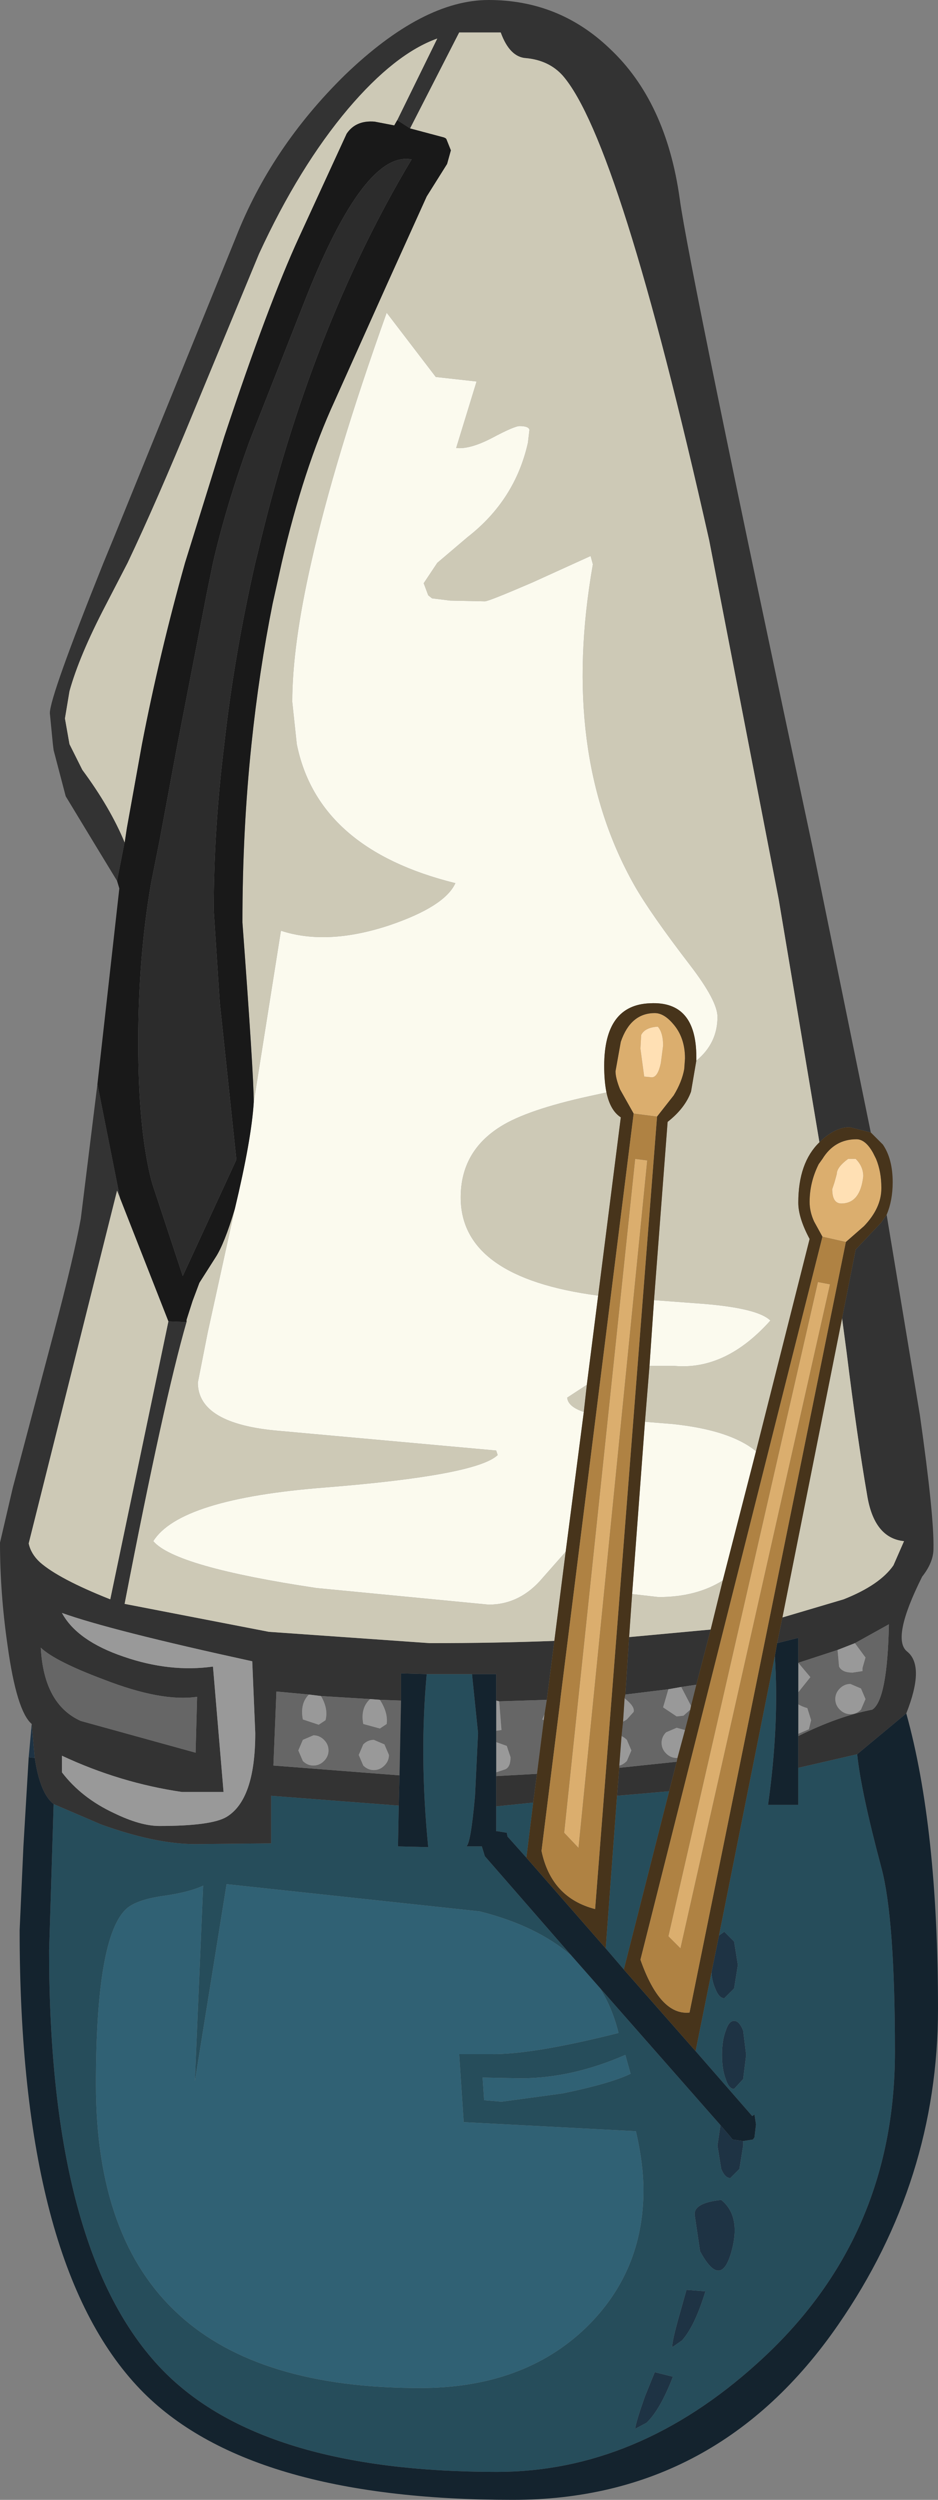 <?xml version="1.0" encoding="UTF-8" standalone="no"?>
<svg xmlns:ffdec="https://www.free-decompiler.com/flash" xmlns:xlink="http://www.w3.org/1999/xlink" ffdec:objectType="shape" height="165.45px" width="62.1px" xmlns="http://www.w3.org/2000/svg">
  <rect width="100%" height="100%" fill="#808080" stroke="none"/>
  <g transform="matrix(1.0, 0.0, 0.0, 1.0, 28.65, 131.6)">
    <path d="M-26.75 -15.3 L-26.55 -17.5 -26.35 -15.25 -26.75 -15.3 M18.45 -1.05 L18.95 -3.5 19.3 -3.75 19.95 -3.1 20.2 -1.55 19.95 0.0 19.3 0.65 Q18.95 0.65 18.7 0.0 18.5 -0.45 18.45 -1.05 M19.05 9.05 L19.65 9.75 19.85 10.0 20.55 10.1 20.55 10.4 20.3 11.95 19.7 12.55 Q19.35 12.55 19.1 11.95 L18.85 10.4 19.05 9.05 M20.55 2.8 L20.75 4.4 20.55 6.0 19.95 6.65 Q19.6 6.65 19.4 6.0 19.15 5.35 19.15 4.4 19.15 3.45 19.4 2.8 19.6 2.15 19.95 2.15 20.3 2.15 20.55 2.8 M14.15 28.75 L13.4 29.15 Q13.45 28.7 14.05 27.0 L14.7 25.4 15.9 25.7 Q15.05 27.9 14.15 28.75 M16.35 21.55 L16.8 19.95 18.05 20.05 Q17.35 22.35 16.5 23.3 L15.85 23.75 Q15.85 23.3 16.35 21.55 M19.1 14.0 Q20.45 15.1 19.75 17.5 19.05 19.9 17.7 17.4 L17.35 15.05 Q17.2 14.2 19.1 14.0" fill="#1e3344" fill-rule="evenodd" stroke="none"/>
    <path d="M24.2 -14.6 L28.1 -15.5 Q28.35 -13.05 29.7 -8.0 30.6 -4.65 30.6 4.2 30.6 16.6 21.5 24.8 13.55 32.0 4.25 32.0 -11.35 32.0 -17.9 25.25 -25.4 17.5 -25.4 -2.5 L-25.1 -12.2 -21.95 -10.85 Q-18.35 -9.55 -15.7 -9.55 L-10.7 -9.6 -10.7 -12.75 -2.25 -12.1 -2.3 -9.4 -0.3 -9.35 Q-0.9 -15.4 -0.4 -20.8 L2.6 -20.8 3.0 -16.9 2.8 -12.75 Q2.5 -9.4 2.2 -9.4 L3.25 -9.4 3.45 -8.75 9.2 -2.15 Q6.9 -4.15 3.1 -5.1 L-13.65 -6.9 -15.75 6.15 -15.2 -6.8 Q-16.15 -6.35 -18.0 -6.1 -19.6 -5.85 -20.25 -5.3 -22.3 -3.5 -22.3 6.35 -22.3 16.6 -16.8 21.6 -11.5 26.45 -0.85 26.45 6.0 26.45 10.15 22.45 13.95 18.75 13.95 13.35 13.95 11.6 13.45 9.45 L2.05 8.85 1.75 4.35 3.8 4.35 Q6.55 4.4 12.3 2.95 11.9 1.3 11.05 -0.05 L19.05 9.05 18.85 10.4 19.1 11.95 Q19.35 12.55 19.7 12.55 L20.3 11.95 20.55 10.4 20.55 10.1 21.2 10.0 21.3 9.85 21.4 9.0 21.3 8.35 21.15 8.45 17.4 4.15 18.45 -1.05 Q18.5 -0.45 18.7 0.0 18.95 0.65 19.3 0.65 L19.95 0.0 20.2 -1.55 19.95 -3.1 19.3 -3.75 18.95 -3.5 22.65 -22.0 Q22.95 -17.5 22.2 -12.15 L24.2 -12.15 24.2 -14.6 M6.65 -12.3 L6.2 -8.65 4.95 -10.05 4.9 -10.3 4.3 -10.4 4.2 -10.4 4.2 -12.05 6.65 -12.3 M11.45 -2.65 L12.2 -12.75 15.65 -13.05 12.65 -1.25 11.45 -2.65 M20.55 2.8 Q20.3 2.15 19.95 2.15 19.6 2.15 19.4 2.8 19.15 3.45 19.15 4.4 19.15 5.35 19.4 6.0 19.6 6.65 19.95 6.65 L20.55 6.0 20.75 4.4 20.55 2.8 M13.1 5.65 L12.75 4.4 Q9.2 5.95 5.8 5.95 L3.3 5.9 3.4 7.4 4.55 7.5 8.6 6.95 Q11.75 6.3 13.1 5.65 M19.1 14.0 Q17.2 14.2 17.35 15.05 L17.7 17.4 Q19.05 19.9 19.75 17.5 20.45 15.1 19.1 14.0 M16.35 21.55 Q15.85 23.3 15.85 23.75 L16.5 23.3 Q17.35 22.35 18.05 20.05 L16.8 19.95 16.35 21.55 M14.15 28.75 Q15.05 27.9 15.9 25.7 L14.7 25.4 14.05 27.0 Q13.45 28.7 13.4 29.15 L14.15 28.75" fill="#264d5b" fill-rule="evenodd" stroke="none"/>
    <path d="M25.6 -56.0 L22.9 -72.1 18.3 -95.85 Q12.35 -122.3 8.6 -126.6 7.7 -127.6 6.2 -127.75 5.1 -127.8 4.5 -129.45 L1.75 -129.45 -1.5 -123.1 -2.35 -123.65 0.3 -129.05 Q-2.5 -128.05 -5.6 -124.4 -8.85 -120.55 -11.5 -114.8 L-15.85 -104.3 Q-18.3 -98.35 -20.2 -94.35 L-21.65 -91.55 Q-23.4 -88.2 -24.05 -85.85 L-24.35 -84.05 -24.05 -82.35 -23.2 -80.65 Q-21.35 -78.15 -20.4 -75.85 L-20.9 -73.3 -22.3 -75.6 -24.3 -78.9 -25.1 -81.95 -25.15 -82.35 -25.35 -84.4 Q-25.35 -85.5 -21.8 -94.35 L-21.1 -96.05 -13.05 -115.85 Q-10.7 -121.85 -5.8 -126.65 -0.65 -131.6 3.7 -131.6 8.35 -131.6 11.7 -128.4 15.45 -124.9 16.35 -118.45 16.95 -113.95 25.15 -75.5 L29.0 -56.65 27.6 -57.0 Q26.7 -57.0 25.75 -56.15 L25.6 -56.0 M30.05 -51.2 L32.25 -37.95 Q33.2 -31.25 33.15 -29.1 33.15 -28.2 32.4 -27.25 30.35 -23.15 31.4 -22.3 32.6 -21.35 31.35 -18.2 L28.1 -15.5 24.2 -14.6 24.2 -16.7 Q26.8 -18.0 29.1 -18.45 30.1 -19.1 30.2 -24.1 L27.95 -22.85 26.8 -22.4 24.2 -21.55 24.2 -23.2 22.8 -22.85 23.15 -24.55 27.2 -25.75 Q29.6 -26.7 30.5 -28.0 L31.2 -29.6 Q29.2 -29.8 28.75 -32.7 28.1 -36.45 27.4 -42.1 L27.1 -44.35 28.0 -48.9 29.7 -50.7 30.05 -51.2 M-26.55 -17.5 Q-27.55 -18.35 -28.15 -22.7 -28.65 -26.15 -28.65 -29.5 L-27.8 -33.15 -25.1 -43.35 Q-23.75 -48.45 -23.3 -50.95 L-22.2 -59.85 -20.7 -52.3 -20.9 -52.8 -26.75 -29.45 Q-26.6 -28.75 -26.0 -28.2 -24.75 -27.1 -21.35 -25.75 L-17.5 -44.15 -16.3 -44.1 Q-17.8 -38.9 -20.4 -25.45 L-10.85 -23.6 -0.2 -22.85 Q4.2 -22.85 8.05 -23.0 L7.55 -19.1 4.4 -19.0 4.2 -19.05 4.2 -20.8 2.6 -20.8 -0.4 -20.8 -2.1 -20.85 -2.1 -19.05 -3.5 -19.1 -4.15 -19.15 -7.4 -19.35 -8.2 -19.45 -10.35 -19.65 -10.55 -14.75 -2.2 -14.1 -2.25 -12.1 -10.7 -12.75 -10.7 -9.6 -15.7 -9.55 Q-18.35 -9.55 -21.95 -10.85 L-25.1 -12.2 Q-26.0 -12.9 -26.35 -15.25 L-26.55 -17.5 M6.9 -14.2 L6.65 -12.3 4.2 -12.05 4.2 -14.05 6.9 -14.2 M12.2 -12.75 L12.35 -14.6 16.15 -15.0 15.65 -13.05 12.2 -12.75 M12.75 -19.45 L13.0 -23.25 18.4 -23.75 17.45 -20.1 16.45 -19.95 15.6 -19.8 12.75 -19.45 M-21.8 -20.45 Q-25.0 -21.65 -25.95 -22.55 -25.75 -18.8 -23.3 -17.7 L-15.7 -15.6 -15.6 -19.3 Q-17.95 -18.95 -21.8 -20.45 M-24.55 -15.4 L-24.55 -14.3 Q-23.25 -12.6 -21.1 -11.6 -19.35 -10.75 -18.1 -10.75 -14.65 -10.75 -13.65 -11.35 -11.75 -12.5 -11.75 -16.9 L-11.95 -21.65 Q-21.35 -23.7 -24.55 -24.85 -23.55 -23.0 -20.45 -21.95 -17.4 -20.9 -14.55 -21.3 L-13.85 -13.0 -16.6 -13.0 Q-20.7 -13.6 -24.55 -15.4" fill="#333333" fill-rule="evenodd" stroke="none"/>
    <path d="M9.2 -2.15 L11.05 -0.05 Q11.9 1.3 12.3 2.95 6.55 4.4 3.8 4.35 L1.75 4.35 2.05 8.85 13.45 9.45 Q13.95 11.6 13.95 13.35 13.95 18.75 10.15 22.45 6.0 26.45 -0.85 26.45 -11.5 26.45 -16.8 21.6 -22.3 16.6 -22.3 6.35 -22.3 -3.5 -20.25 -5.3 -19.6 -5.85 -18.0 -6.1 -16.15 -6.35 -15.2 -6.8 L-15.75 6.15 -13.65 -6.9 3.1 -5.1 Q6.9 -4.15 9.2 -2.15 M13.1 5.65 Q11.75 6.3 8.6 6.95 L4.55 7.5 3.4 7.4 3.3 5.9 5.8 5.95 Q9.2 5.95 12.75 4.4 L13.1 5.65" fill="#306174" fill-rule="evenodd" stroke="none"/>
    <path d="M24.2 -21.55 L26.8 -22.4 26.9 -21.3 Q27.1 -20.9 27.8 -20.9 L28.45 -21.0 28.45 -21.2 28.65 -21.9 27.95 -22.85 30.2 -24.1 Q30.1 -19.1 29.1 -18.45 26.8 -18.0 24.2 -16.7 L24.2 -16.85 24.9 -17.15 25.05 -17.75 24.8 -18.55 Q24.45 -18.65 24.2 -18.8 L24.2 -19.6 25.0 -20.6 24.2 -21.55 M7.55 -19.1 L7.4 -18.15 7.25 -17.8 7.35 -17.75 6.9 -14.2 4.2 -14.05 4.2 -14.3 4.8 -14.5 Q5.15 -14.65 5.15 -15.3 L4.9 -16.05 4.2 -16.3 4.2 -17.05 4.55 -17.1 4.4 -19.0 7.55 -19.1 M12.35 -14.6 L12.35 -14.75 Q12.6 -14.8 12.85 -15.05 L13.15 -15.75 12.85 -16.45 Q12.7 -16.6 12.5 -16.7 L12.6 -17.65 12.85 -17.8 13.3 -18.3 Q13.4 -18.65 12.7 -19.2 L12.75 -19.45 15.6 -19.8 15.25 -18.6 16.15 -18.0 16.6 -18.05 17.05 -18.45 16.7 -17.1 16.15 -17.25 15.45 -16.95 Q15.15 -16.65 15.15 -16.25 15.15 -15.85 15.45 -15.55 15.75 -15.25 16.15 -15.25 L16.2 -15.25 16.15 -15.0 12.35 -14.6 M16.45 -19.95 L17.45 -20.1 17.1 -18.7 16.45 -19.95 M26.95 -19.85 Q26.65 -19.55 26.65 -19.15 26.65 -18.75 26.95 -18.45 27.25 -18.15 27.65 -18.15 28.05 -18.15 28.35 -18.45 L28.65 -19.15 28.35 -19.85 27.65 -20.15 Q27.25 -20.15 26.95 -19.85 M-21.8 -20.45 Q-17.95 -18.95 -15.6 -19.3 L-15.7 -15.6 -23.3 -17.7 Q-25.75 -18.8 -25.95 -22.55 -25.0 -21.65 -21.8 -20.45 M-2.2 -14.1 L-10.55 -14.75 -10.35 -19.65 -8.2 -19.45 Q-8.8 -18.85 -8.6 -17.8 L-7.55 -17.45 -7.1 -17.75 Q-6.9 -18.5 -7.4 -19.35 L-4.15 -19.15 Q-4.8 -18.55 -4.6 -17.5 L-3.5 -17.2 -3.05 -17.5 Q-2.95 -18.25 -3.5 -19.1 L-2.1 -19.05 -2.2 -14.1 M-3.9 -16.45 Q-4.3 -16.45 -4.6 -16.15 L-4.9 -15.45 -4.6 -14.75 Q-4.3 -14.45 -3.9 -14.45 -3.5 -14.45 -3.2 -14.75 -2.9 -15.05 -2.9 -15.45 L-3.2 -16.15 -3.9 -16.45 M-6.9 -15.75 Q-6.9 -16.15 -7.2 -16.45 -7.5 -16.75 -7.9 -16.75 L-8.6 -16.45 -8.9 -15.75 -8.6 -15.05 Q-8.3 -14.75 -7.9 -14.75 -7.5 -14.75 -7.2 -15.05 -6.9 -15.35 -6.9 -15.75" fill="#666666" fill-rule="evenodd" stroke="none"/>
    <path d="M26.8 -22.4 L27.95 -22.85 28.65 -21.9 28.45 -21.2 28.45 -21.0 27.8 -20.9 Q27.1 -20.9 26.9 -21.3 L26.8 -22.4 M7.4 -18.15 L7.35 -17.75 7.25 -17.8 7.4 -18.15 M12.35 -14.75 L12.5 -16.7 Q12.7 -16.6 12.85 -16.45 L13.15 -15.75 12.85 -15.05 Q12.6 -14.8 12.35 -14.75 M12.6 -17.65 L12.7 -19.2 Q13.4 -18.65 13.3 -18.3 L12.85 -17.8 12.6 -17.65 M15.6 -19.8 L16.45 -19.95 17.1 -18.7 17.05 -18.45 16.6 -18.05 16.15 -18.0 15.25 -18.6 15.6 -19.8 M16.7 -17.1 L16.2 -15.25 16.15 -15.25 Q15.75 -15.25 15.45 -15.55 15.15 -15.85 15.15 -16.25 15.15 -16.65 15.45 -16.95 L16.15 -17.25 16.7 -17.1 M4.2 -19.05 L4.4 -19.0 4.55 -17.1 4.2 -17.05 4.2 -19.05 M4.2 -14.3 L4.2 -16.3 4.9 -16.05 5.15 -15.3 Q5.15 -14.65 4.8 -14.5 L4.2 -14.3 M26.95 -19.85 Q27.25 -20.15 27.65 -20.15 L28.35 -19.85 28.65 -19.15 28.35 -18.45 Q28.05 -18.15 27.65 -18.15 27.25 -18.15 26.95 -18.45 26.65 -18.75 26.65 -19.15 26.65 -19.55 26.95 -19.85 M24.2 -21.55 L25.0 -20.6 24.2 -19.6 24.2 -21.55 M24.2 -18.8 Q24.45 -18.65 24.8 -18.55 L25.05 -17.75 24.9 -17.15 24.2 -16.85 24.2 -18.8 M-24.55 -15.4 Q-20.7 -13.6 -16.6 -13.0 L-13.85 -13.0 -14.55 -21.3 Q-17.4 -20.9 -20.45 -21.95 -23.55 -23.0 -24.55 -24.85 -21.35 -23.7 -11.95 -21.65 L-11.75 -16.9 Q-11.75 -12.5 -13.65 -11.35 -14.65 -10.75 -18.1 -10.75 -19.35 -10.75 -21.1 -11.6 -23.25 -12.6 -24.55 -14.3 L-24.55 -15.4 M-8.2 -19.45 L-7.4 -19.35 Q-6.9 -18.5 -7.1 -17.75 L-7.55 -17.45 -8.6 -17.8 Q-8.8 -18.85 -8.2 -19.45 M-4.15 -19.15 L-3.5 -19.1 Q-2.95 -18.25 -3.05 -17.5 L-3.5 -17.2 -4.6 -17.5 Q-4.8 -18.55 -4.15 -19.15 M-6.9 -15.75 Q-6.9 -15.35 -7.2 -15.05 -7.5 -14.75 -7.9 -14.75 -8.3 -14.75 -8.6 -15.05 L-8.9 -15.75 -8.6 -16.45 -7.9 -16.75 Q-7.5 -16.75 -7.2 -16.45 -6.9 -16.15 -6.9 -15.75 M-3.9 -16.45 L-3.2 -16.15 -2.9 -15.45 Q-2.9 -15.05 -3.2 -14.75 -3.5 -14.45 -3.9 -14.45 -4.3 -14.45 -4.6 -14.75 L-4.9 -15.45 -4.6 -16.15 Q-4.3 -16.45 -3.9 -16.45" fill="#999999" fill-rule="evenodd" stroke="none"/>
    <path d="M-1.5 -123.1 L1.75 -129.45 4.5 -129.45 Q5.1 -127.8 6.2 -127.75 7.7 -127.6 8.6 -126.6 12.35 -122.3 18.3 -95.85 L22.9 -72.1 25.6 -56.0 Q24.2 -54.65 24.2 -52.0 24.2 -51.0 24.95 -49.6 L21.4 -35.55 Q19.7 -36.95 15.9 -37.35 L14.05 -37.5 14.35 -41.2 16.0 -41.2 Q19.4 -40.9 22.35 -44.2 21.55 -45.0 18.0 -45.3 L14.65 -45.55 15.55 -57.35 Q16.7 -58.25 17.1 -59.35 L17.45 -61.4 Q18.85 -62.55 18.85 -64.3 18.85 -65.35 17.05 -67.7 14.4 -71.15 13.35 -73.0 8.4 -81.75 10.6 -94.25 L10.45 -94.8 6.6 -93.05 Q3.7 -91.8 3.45 -91.8 L1.15 -91.85 -0.05 -92.0 -0.3 -92.2 -0.6 -93.0 0.3 -94.35 2.3 -96.05 Q5.45 -98.5 6.3 -102.3 L6.4 -103.15 Q6.35 -103.4 5.75 -103.4 5.4 -103.4 3.9 -102.6 2.45 -101.85 1.55 -101.95 L2.9 -106.35 0.2 -106.65 -3.05 -110.9 Q-6.5 -101.25 -8.05 -94.35 -9.3 -88.85 -9.3 -85.15 L-9.0 -82.35 Q-7.6 -75.4 1.5 -73.15 0.8 -71.6 -2.9 -70.35 -7.0 -69.0 -10.05 -70.0 L-11.85 -58.65 Q-11.85 -60.45 -12.6 -70.55 -12.6 -76.65 -12.0 -82.35 -11.5 -87.15 -10.6 -91.65 L-10.0 -94.35 Q-8.55 -100.6 -6.5 -105.05 L-3.0 -112.85 -0.4 -118.6 0.95 -120.75 1.2 -121.65 0.9 -122.4 0.85 -122.45 0.75 -122.5 -1.5 -123.1 M-20.4 -75.85 Q-21.35 -78.15 -23.2 -80.65 L-24.05 -82.35 -24.35 -84.05 -24.05 -85.85 Q-23.4 -88.2 -21.65 -91.55 L-20.2 -94.35 Q-18.3 -98.35 -15.85 -104.3 L-11.5 -114.8 Q-8.85 -120.55 -5.6 -124.4 -2.5 -128.05 0.3 -129.05 L-2.35 -123.65 -2.55 -123.3 -3.85 -123.55 Q-5.1 -123.65 -5.7 -122.75 L-8.85 -115.9 Q-10.9 -111.45 -13.8 -102.7 L-16.4 -94.35 Q-18.1 -88.3 -19.25 -82.35 L-20.25 -76.8 -20.4 -75.8 -20.4 -75.85 M10.95 -45.85 Q1.85 -47.05 1.85 -52.35 1.85 -55.4 4.5 -57.05 6.25 -58.15 10.35 -59.05 L11.5 -59.3 Q11.75 -58.1 12.45 -57.65 L10.95 -45.85 M27.1 -44.35 L27.4 -42.1 Q28.1 -36.45 28.75 -32.7 29.2 -29.8 31.2 -29.6 L30.5 -28.0 Q29.6 -26.7 27.2 -25.75 L23.15 -24.55 27.1 -44.35 M10.0 -38.15 Q8.95 -38.5 8.9 -39.1 L10.2 -39.95 10.0 -38.15 M8.8 -28.9 L8.05 -23.0 Q4.2 -22.85 -0.2 -22.85 L-10.85 -23.6 -20.4 -25.45 Q-17.8 -38.9 -16.3 -44.1 L-16.3 -44.25 -15.9 -45.5 -15.45 -46.7 -14.4 -48.35 Q-13.8 -49.25 -13.1 -51.6 L-14.9 -43.4 -15.55 -40.1 Q-15.55 -37.35 -10.15 -36.9 L4.2 -35.6 4.3 -35.3 Q2.9 -33.95 -7.15 -33.15 -16.75 -32.4 -18.5 -29.6 -17.05 -27.9 -7.7 -26.5 L3.7 -25.4 Q5.8 -25.4 7.3 -27.2 L8.8 -28.9 M13.0 -23.25 L13.2 -26.1 14.95 -25.9 Q17.45 -25.9 19.2 -27.0 L18.4 -23.75 13.0 -23.25 M-17.5 -44.15 L-21.35 -25.75 Q-24.75 -27.1 -26.0 -28.2 -26.6 -28.75 -26.75 -29.45 L-20.9 -52.8 -20.7 -52.3 -17.5 -44.15" fill="#cdc9b6" fill-rule="evenodd" stroke="none"/>
    <path d="M-11.85 -58.65 L-10.05 -70.0 Q-7.0 -69.0 -2.9 -70.35 0.8 -71.6 1.5 -73.15 -7.6 -75.4 -9.0 -82.35 L-9.3 -85.15 Q-9.3 -88.85 -8.05 -94.35 -6.5 -101.25 -3.05 -110.9 L0.2 -106.65 2.9 -106.35 1.55 -101.95 Q2.45 -101.85 3.9 -102.6 5.4 -103.4 5.75 -103.4 6.35 -103.4 6.4 -103.15 L6.3 -102.3 Q5.45 -98.5 2.3 -96.05 L0.3 -94.35 -0.6 -93.0 -0.3 -92.2 -0.05 -92.0 1.15 -91.85 3.45 -91.8 Q3.7 -91.8 6.6 -93.05 L10.45 -94.8 10.6 -94.25 Q8.4 -81.75 13.35 -73.0 14.4 -71.15 17.05 -67.7 18.85 -65.35 18.85 -64.3 18.85 -62.55 17.45 -61.4 L17.45 -61.65 Q17.45 -65.35 14.4 -65.2 11.35 -65.1 11.35 -61.05 11.35 -60.05 11.5 -59.3 L10.35 -59.05 Q6.25 -58.15 4.5 -57.05 1.85 -55.4 1.85 -52.35 1.85 -47.05 10.95 -45.85 L10.2 -39.95 8.9 -39.1 Q8.95 -38.5 10.0 -38.15 L8.8 -28.9 7.3 -27.2 Q5.8 -25.4 3.7 -25.4 L-7.7 -26.5 Q-17.05 -27.9 -18.5 -29.6 -16.75 -32.4 -7.15 -33.15 2.9 -33.95 4.3 -35.3 L4.2 -35.6 -10.15 -36.9 Q-15.55 -37.35 -15.55 -40.1 L-14.9 -43.4 -13.1 -51.6 Q-12.0 -56.2 -11.85 -58.65 M14.65 -45.55 L18.0 -45.3 Q21.55 -45.0 22.35 -44.2 19.4 -40.9 16.0 -41.2 L14.35 -41.2 14.65 -45.55 M14.05 -37.5 L15.9 -37.35 Q19.7 -36.95 21.4 -35.55 L19.2 -27.0 Q17.45 -25.9 14.95 -25.9 L13.2 -26.1 14.05 -37.5" fill="#fbfaee" fill-rule="evenodd" stroke="none"/>
    <path d="M-20.9 -73.3 L-20.4 -75.85 -20.4 -75.8 -20.25 -76.8 -19.25 -82.35 Q-18.1 -88.3 -16.4 -94.35 L-13.8 -102.7 Q-10.9 -111.45 -8.85 -115.9 L-5.7 -122.75 Q-5.1 -123.65 -3.85 -123.55 L-2.55 -123.3 -2.35 -123.65 -1.5 -123.1 0.75 -122.5 0.85 -122.45 0.9 -122.4 1.2 -121.65 0.95 -120.75 -0.4 -118.6 -3.0 -112.85 -6.5 -105.05 Q-8.55 -100.6 -10.0 -94.35 L-10.6 -91.65 Q-11.5 -87.15 -12.0 -82.35 -12.6 -76.65 -12.6 -70.55 -11.85 -60.45 -11.85 -58.65 -12.0 -56.2 -13.1 -51.6 -13.8 -49.25 -14.4 -48.35 L-15.45 -46.7 -15.9 -45.5 -16.3 -44.25 -16.3 -44.1 -17.5 -44.15 -20.7 -52.3 -22.2 -59.85 -20.75 -72.8 -20.9 -73.3 M-1.4 -121.05 Q-4.5 -121.65 -8.35 -112.0 L-12.15 -102.35 Q-13.7 -98.05 -14.55 -94.35 L-14.95 -92.4 -16.9 -82.35 -18.1 -75.9 -18.65 -73.15 Q-19.5 -68.25 -19.5 -62.6 -19.5 -56.95 -18.65 -53.55 L-18.55 -53.2 -16.55 -47.15 -13.0 -54.85 -14.1 -65.25 -14.5 -71.35 Q-14.5 -76.7 -13.8 -82.35 -13.15 -88.2 -11.75 -94.35 L-11.6 -94.95 Q-8.1 -109.85 -1.4 -121.05" fill="#191919" fill-rule="evenodd" stroke="none"/>
    <path d="M-1.4 -121.05 Q-8.1 -109.85 -11.6 -94.95 L-11.75 -94.35 Q-13.15 -88.2 -13.8 -82.35 -14.5 -76.7 -14.5 -71.35 L-14.1 -65.25 -13.0 -54.85 -16.55 -47.15 -18.55 -53.2 -18.65 -53.55 Q-19.5 -56.95 -19.5 -62.6 -19.5 -68.25 -18.65 -73.15 L-18.1 -75.9 -16.9 -82.35 -14.95 -92.4 -14.55 -94.35 Q-13.7 -98.05 -12.15 -102.35 L-8.35 -112.0 Q-4.5 -121.65 -1.4 -121.05" fill="#2c2c2c" fill-rule="evenodd" stroke="none"/>
    <path d="M31.35 -18.2 Q33.45 -10.65 33.45 1.35 33.45 12.7 26.85 22.25 18.85 33.85 5.3 33.85 -12.3 33.85 -19.35 26.55 -27.35 18.25 -27.35 -3.85 L-27.1 -9.4 -26.75 -15.3 -26.35 -15.25 Q-26.0 -12.9 -25.1 -12.2 L-25.4 -2.5 Q-25.4 17.5 -17.9 25.25 -11.35 32.0 4.25 32.0 13.55 32.0 21.5 24.8 30.6 16.6 30.6 4.2 30.6 -4.65 29.7 -8.0 28.35 -13.05 28.1 -15.5 L31.35 -18.2 M22.8 -22.85 L24.2 -23.2 24.2 -21.55 24.2 -19.6 24.2 -18.8 24.2 -16.85 24.2 -16.7 24.2 -14.6 24.2 -12.15 22.2 -12.15 Q22.95 -17.5 22.65 -22.0 L22.8 -22.85 M6.2 -8.65 L11.45 -2.65 12.65 -1.25 17.4 4.15 21.15 8.45 21.3 8.35 21.4 9.0 21.3 9.85 21.2 10.0 20.55 10.1 19.85 10.0 19.65 9.75 19.05 9.05 11.05 -0.05 9.2 -2.15 3.45 -8.75 3.25 -9.4 2.2 -9.4 Q2.5 -9.4 2.8 -12.75 L3.0 -16.9 2.6 -20.8 4.2 -20.8 4.2 -19.05 4.2 -17.05 4.2 -16.3 4.2 -14.3 4.2 -14.05 4.2 -12.05 4.2 -10.4 4.3 -10.4 4.9 -10.3 4.95 -10.05 6.2 -8.65 M-2.25 -12.1 L-2.2 -14.1 -2.1 -19.05 -2.1 -20.85 -0.4 -20.8 Q-0.9 -15.4 -0.3 -9.35 L-2.3 -9.4 -2.25 -12.1" fill="#14232e" fill-rule="evenodd" stroke="none"/>
    <path d="M15.25 -62.4 Q15.25 -63.25 14.9 -63.65 14.05 -63.6 13.8 -63.1 L13.75 -62.2 14.0 -60.35 14.5 -60.3 Q14.9 -60.3 15.1 -61.25 L15.25 -62.4 M13.3 -57.9 L12.4 -59.5 Q12.1 -60.25 12.1 -60.7 L12.45 -62.65 Q13.1 -64.55 14.7 -64.55 15.3 -64.55 15.9 -63.85 16.7 -62.95 16.7 -61.55 L16.65 -60.85 Q16.5 -60.0 15.95 -59.1 L14.85 -57.7 13.3 -57.9 M13.4 -54.9 L14.2 -54.8 9.65 -9.3 8.7 -10.3 13.4 -54.9 M25.8 -49.75 L25.25 -50.75 Q24.95 -51.4 24.95 -52.05 24.95 -53.35 25.55 -54.55 L25.8 -54.9 Q26.6 -56.2 28.05 -56.2 28.65 -56.2 29.15 -55.3 L29.35 -54.9 Q29.7 -54.05 29.7 -53.0 L29.7 -52.95 Q29.7 -51.65 28.55 -50.45 L27.35 -49.4 25.8 -49.75 M28.5 -53.75 Q28.5 -54.4 28.0 -54.9 L27.5 -54.9 Q26.75 -54.35 26.75 -53.9 L26.6 -53.35 26.45 -52.9 Q26.45 -51.95 27.05 -51.95 28.3 -51.95 28.5 -53.75 M25.5 -46.75 L26.3 -46.6 16.4 -2.65 15.6 -3.45 25.5 -46.75" fill="#dbae6e" fill-rule="evenodd" stroke="none"/>
    <path d="M15.25 -62.4 L15.1 -61.25 Q14.9 -60.3 14.5 -60.3 L14.0 -60.35 13.75 -62.2 13.8 -63.1 Q14.05 -63.6 14.9 -63.65 15.25 -63.25 15.25 -62.4 M28.5 -53.75 Q28.3 -51.95 27.05 -51.95 26.45 -51.95 26.45 -52.9 L26.6 -53.35 26.75 -53.9 Q26.75 -54.35 27.5 -54.9 L28.0 -54.9 Q28.5 -54.4 28.5 -53.75" fill="#ffe0b4" fill-rule="evenodd" stroke="none"/>
    <path d="M25.6 -56.0 L25.75 -56.15 Q26.7 -57.0 27.6 -57.0 L29.0 -56.65 29.8 -55.85 Q30.45 -54.9 30.45 -53.35 30.45 -52.15 30.05 -51.2 L29.7 -50.7 28.0 -48.9 27.1 -44.35 23.15 -24.55 22.8 -22.85 22.65 -22.0 18.95 -3.5 18.45 -1.05 17.4 4.15 12.65 -1.25 15.65 -13.05 16.15 -15.0 16.2 -15.25 16.7 -17.1 17.05 -18.45 17.1 -18.7 17.45 -20.1 18.4 -23.75 19.2 -27.0 21.4 -35.55 24.95 -49.6 Q24.2 -51.0 24.2 -52.0 24.2 -54.65 25.6 -56.0 M17.45 -61.4 L17.1 -59.35 Q16.7 -58.25 15.55 -57.35 L14.65 -45.55 14.35 -41.2 14.05 -37.5 13.2 -26.1 13.0 -23.25 12.75 -19.45 12.7 -19.2 12.6 -17.65 12.5 -16.7 12.35 -14.75 12.35 -14.6 12.2 -12.75 11.45 -2.65 6.2 -8.65 6.65 -12.3 6.9 -14.2 7.35 -17.75 7.4 -18.15 7.55 -19.1 8.05 -23.0 8.8 -28.9 10.0 -38.15 10.2 -39.95 10.95 -45.85 12.45 -57.65 Q11.75 -58.1 11.5 -59.3 11.35 -60.05 11.35 -61.05 11.35 -65.1 14.4 -65.2 17.45 -65.35 17.45 -61.65 L17.45 -61.4 M14.85 -57.7 L15.95 -59.1 Q16.5 -60.0 16.65 -60.85 L16.7 -61.55 Q16.7 -62.95 15.9 -63.85 15.3 -64.55 14.7 -64.55 13.1 -64.55 12.45 -62.65 L12.1 -60.7 Q12.1 -60.25 12.4 -59.5 L13.3 -57.9 8.45 -19.15 8.45 -19.1 7.2 -9.1 Q7.85 -6.0 10.75 -5.25 L14.85 -57.7 M27.35 -49.4 L28.55 -50.45 Q29.7 -51.65 29.7 -52.95 L29.7 -53.0 Q29.7 -54.05 29.35 -54.9 L29.15 -55.3 Q28.65 -56.2 28.05 -56.2 26.6 -56.2 25.8 -54.9 L25.55 -54.55 Q24.95 -53.35 24.95 -52.05 24.95 -51.4 25.25 -50.75 L25.8 -49.75 13.75 -1.9 Q15.05 1.8 17.0 1.6 L27.35 -49.4" fill="#47341b" fill-rule="evenodd" stroke="none"/>
    <path d="M13.3 -57.9 L14.85 -57.7 10.75 -5.25 Q7.85 -6.0 7.2 -9.1 L8.45 -19.1 8.45 -19.15 13.3 -57.9 M13.4 -54.9 L8.7 -10.3 9.65 -9.3 14.2 -54.8 13.4 -54.9 M25.8 -49.75 L27.35 -49.4 17.0 1.6 Q15.05 1.8 13.75 -1.9 L25.8 -49.75 M25.5 -46.75 L15.6 -3.45 16.4 -2.65 26.3 -46.6 25.5 -46.75" fill="#af8243" fill-rule="evenodd" stroke="none"/>
  </g>
</svg>
